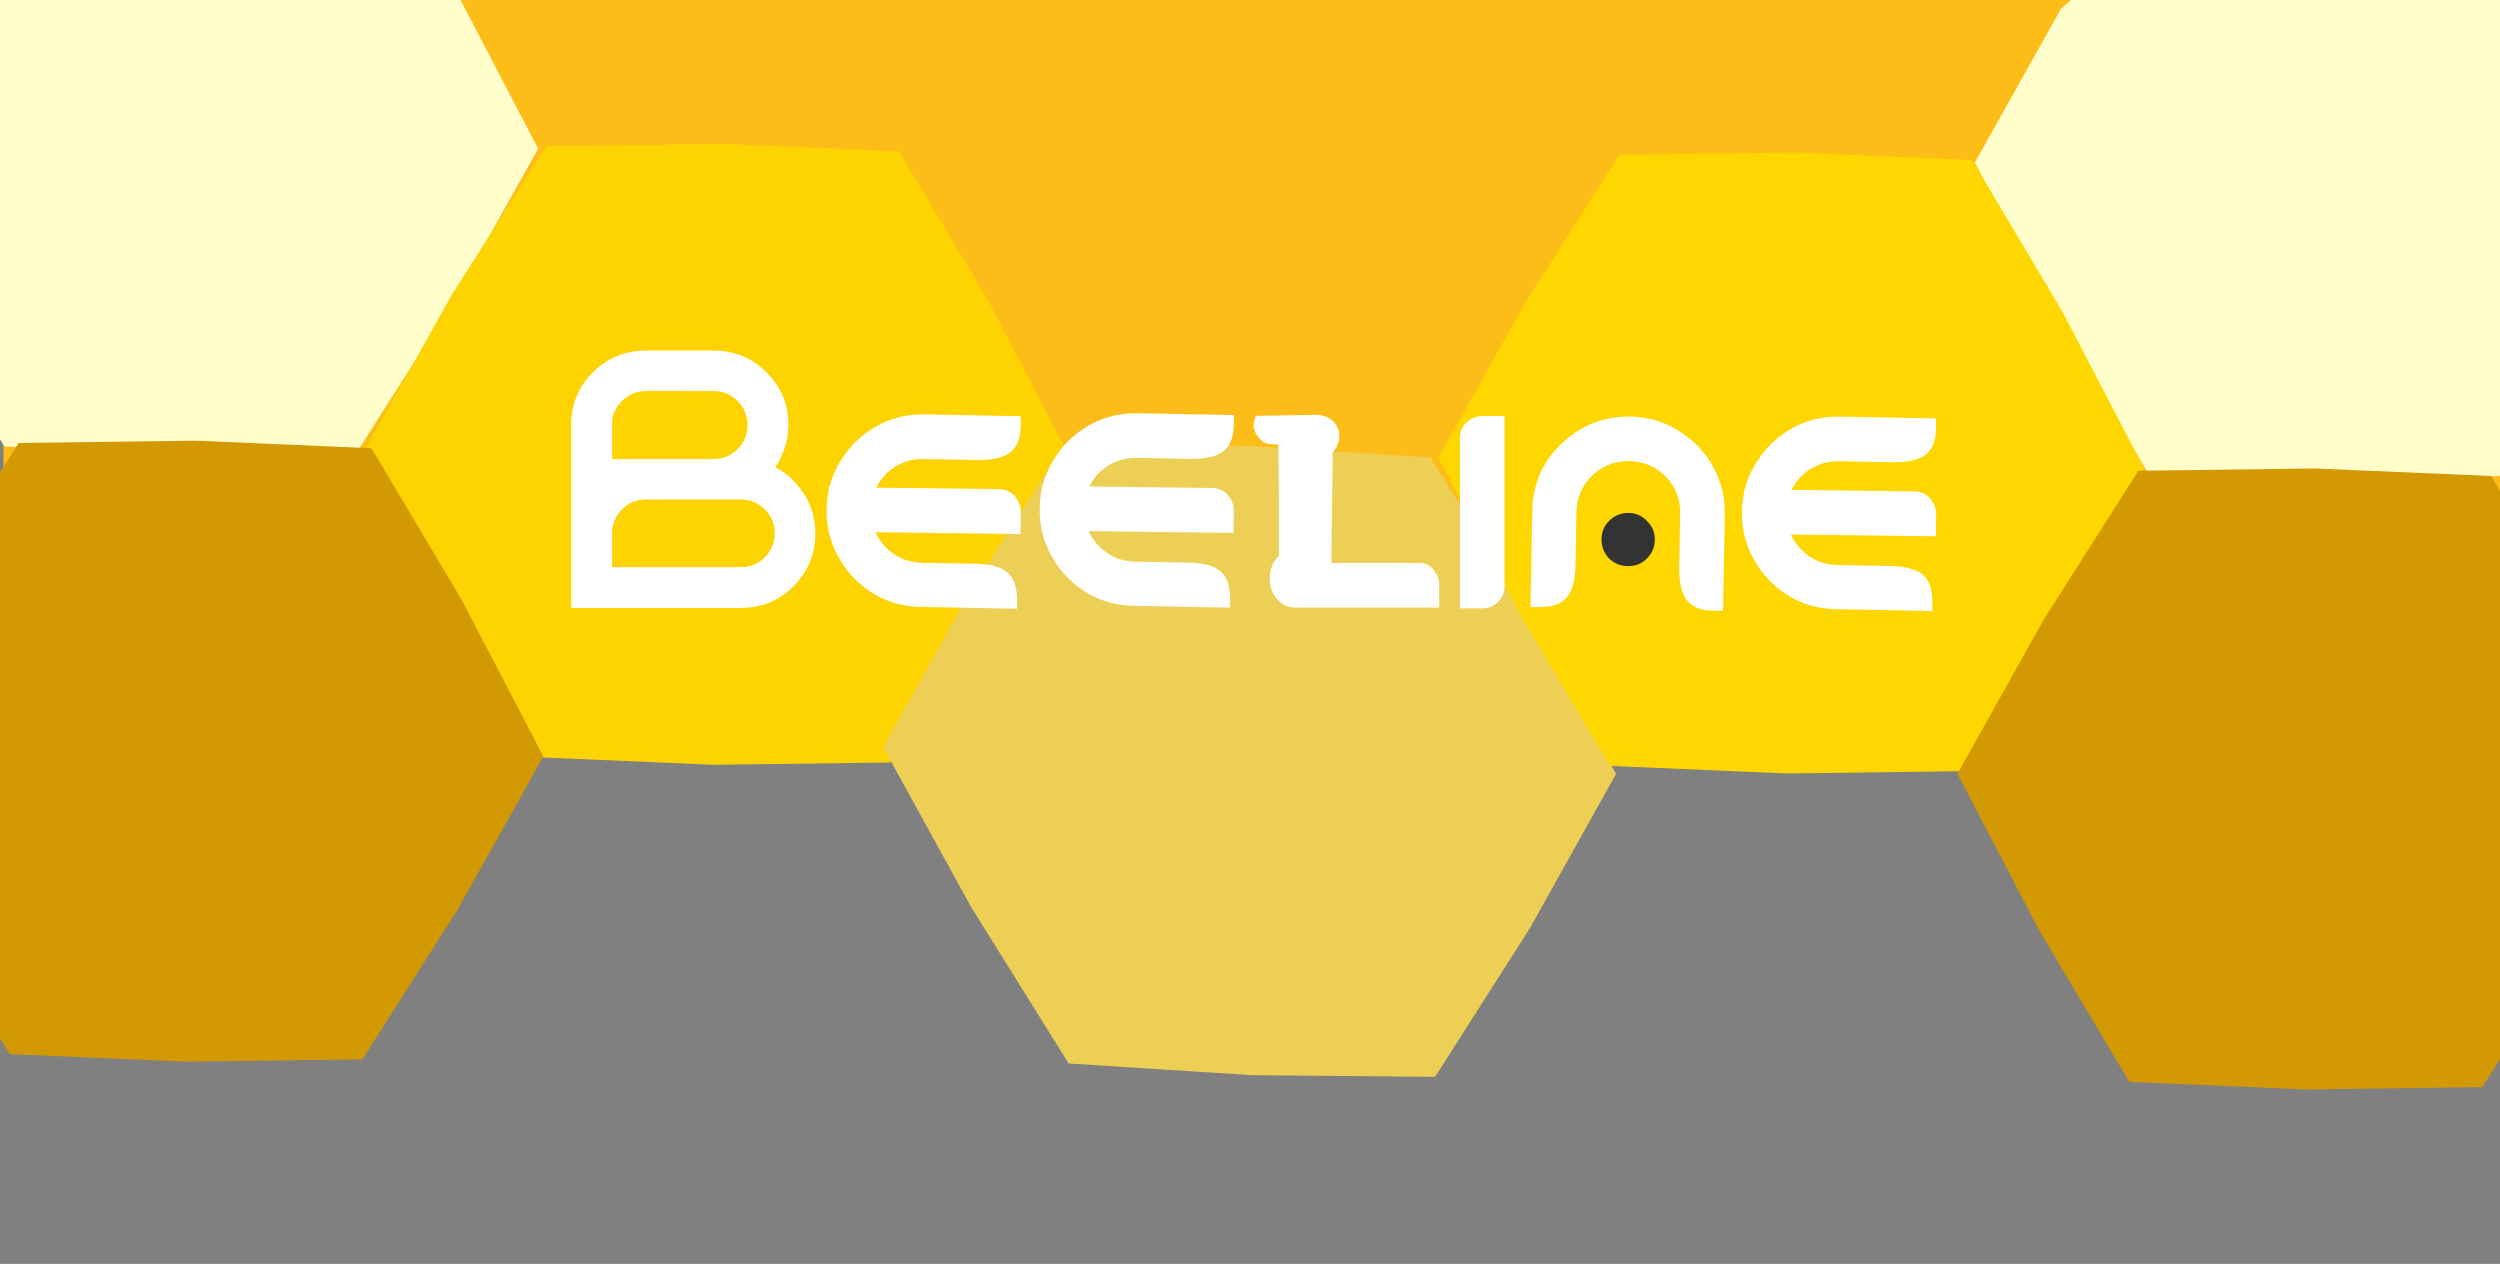 <svg width="1440" height="728" viewBox="0 0 1440 728" fill="none" xmlns="http://www.w3.org/2000/svg">
<rect x="0" y="0" width="1440" height="728" fill="#808080" stroke="none"/>
<rect x="2" y="-40.056" width="1440" height="364" fill="#FCBD18"/>
<path d="M1451 -38.056L1496.94 9.549L1543.96 99.691L1494.29 188.397L1439.73 274.189L1338.07 275.521L1236.5 271.172L1184.52 183.797L1137.49 93.656L1187.17 4.95L1236.5 -38.056L1338.07 -38.056L1451 -38.056Z" fill="#FFFECB"/>
<path d="M239 -39.056L262.943 -4.451L309.965 85.691L260.288 174.397L205.734 260.189L104.074 261.521L2.498 257.172L-49.485 169.797L-96.506 79.656L-46.829 -9.05L2.498 -39.056L104.074 -39.056L239 -39.056Z" fill="#FFFECB"/>
<path d="M517.96 87.175L569.943 174.549L616.965 264.691L567.288 353.397L512.734 439.189L411.074 440.521L309.498 436.172L257.515 348.797L210.494 258.656L260.171 169.95L314.725 84.157L416.385 82.826L517.96 87.175Z" fill="#FDD302"/>
<path d="M823.999 263.574L879.959 353.324L930.831 445.766L881.281 534.547L826.6 620.264L721.09 619.295L615.537 612.571L559.577 522.821L508.705 430.379L558.255 341.598L612.936 255.881L718.446 256.85L823.999 263.574Z" fill="#EDCF55"/>
<path d="M1135.96 92.175L1187.94 179.549L1234.96 269.691L1185.29 358.397L1130.73 444.189L1029.07 445.521L927.498 441.172L875.515 353.797L828.494 263.656L878.171 174.95L932.725 89.157L1034.38 87.826L1135.96 92.175Z" fill="#FED700"/>
<path d="M1434.96 274.175L1486.94 361.549L1533.96 451.691L1484.29 540.397L1429.73 626.189L1328.07 627.521L1226.5 623.172L1174.52 535.797L1127.49 445.656L1177.17 356.95L1231.72 271.157L1333.38 269.826L1434.96 274.175Z" fill="#D29902"/>
<path d="M213.96 258.175L265.943 345.549L312.965 435.691L263.288 524.397L208.734 610.189L107.074 611.521L5.498 607.172L-46.485 519.797L-93.506 429.656L-43.829 340.95L10.725 255.157L112.385 253.826L213.96 258.175Z" fill="#D29902"/>
<path d="M446.495 269.066C453.423 272.736 459.007 277.959 463.249 284.735C467.491 291.511 469.612 298.992 469.612 307.179C469.611 319.037 465.44 329.2 457.099 337.67C448.757 345.999 438.648 350.163 426.771 350.163L329 350.163L329 244.716C329 232.858 333.171 222.765 341.513 214.437C349.996 206.108 360.176 201.944 372.053 201.944H411.076C422.953 201.944 433.063 206.108 441.405 214.437C449.888 222.765 454.13 232.858 454.129 244.716C454.126 245.005 454.129 245.287 454.14 245.562C454.136 245.851 454.14 246.134 454.15 246.408L453.933 247.044C453.937 247.187 453.935 247.331 453.927 247.477L453.938 248.323C453.942 248.466 453.94 248.678 453.934 248.958C453.93 249.248 453.858 249.531 453.718 249.808C453.729 250.654 453.656 251.501 453.501 252.347C453.356 252.635 453.284 252.847 453.285 252.982C453.281 253.272 453.209 253.555 453.069 253.832C453.065 254.12 452.993 254.403 452.853 254.68C452.849 254.968 452.777 255.252 452.637 255.529C452.493 256.095 452.349 256.59 452.203 257.012C452.059 257.719 451.847 258.497 451.566 259.344C451.421 259.632 451.349 259.844 451.35 259.979C451.205 260.268 451.061 260.551 450.917 260.827C450.773 261.251 450.56 261.745 450.279 262.31C450.135 262.599 450.062 262.811 450.063 262.945C449.918 263.235 449.774 263.517 449.63 263.793C449.342 264.217 449.13 264.641 448.994 265.064C448.849 265.354 448.704 265.636 448.56 265.912C447.852 267.042 447.145 268.1 446.438 269.086L446.495 269.066ZM352.541 244.716L352.541 264.408L411.076 264.407C416.449 264.407 421.045 262.502 424.862 258.69C428.68 254.879 430.588 250.221 430.588 244.716C430.589 239.352 428.68 234.764 424.862 230.953C421.045 227.141 416.449 225.236 411.076 225.236L372.053 225.235C366.68 225.236 362.085 227.141 358.267 230.952C355.44 233.775 353.602 237.092 352.753 240.904C352.609 242.176 352.537 243.446 352.539 244.714L352.541 244.716ZM426.771 326.659C432.143 326.659 436.739 324.753 440.556 320.942C444.374 317.131 446.282 312.544 446.282 307.179C446.283 301.815 444.374 297.227 440.556 293.416C436.738 289.605 432.143 287.699 426.771 287.699H372.053C366.68 287.699 362.085 289.605 358.267 293.416C354.45 297.228 352.541 301.815 352.541 307.179L352.541 326.659L426.771 326.659Z" fill="white"/>
<path d="M853.889 239.629C850.18 239.544 847.45 241.184 844.625 243.328C842.155 245.795 840.921 248.8 840.921 252.346L840.921 350.388L853.891 350.388C857.443 350.388 860.453 349.153 862.923 346.688C865.393 344.221 866.627 341.215 866.627 337.67L866.627 239.628L853.889 239.629Z" fill="white"/>
<path d="M882.56 294.441C882.838 279.028 888.477 266.024 899.478 255.43C902.304 252.706 905.438 250.295 908.874 248.199C917.934 242.503 927.944 239.754 938.905 239.952C950.02 240.152 959.924 243.26 968.619 249.275C976.403 254.349 982.537 261.013 987.021 269.265C991.505 277.517 993.658 286.575 993.481 296.439L992.485 351.695C975.002 352.607 966.841 347.913 967.24 325.8L967.777 295.976C967.927 287.654 965.198 280.512 959.592 274.552C953.828 268.744 946.779 265.764 938.442 265.614C930.26 265.467 923.184 268.191 917.215 273.789C911.243 279.54 908.183 286.577 908.033 294.9L907.495 324.724C907.348 349.202 895.833 349.953 881.565 349.696L882.56 294.441Z" fill="white"/>
<path d="M736.654 286.477V320.088C733.12 323.642 731.356 327.969 731.356 333.068L731.361 333.298C731.361 337.934 732.789 341.874 735.64 345.119C738.495 348.364 741.957 349.986 746.032 349.986H828.967L828.967 337.239C828.967 333.685 827.881 330.672 825.708 328.199C823.536 325.572 820.887 324.259 817.761 324.259H766.818L767.685 260.403C771.219 256.85 772.905 250.338 769.88 245.123C767.277 240.633 762.183 238.955 758.108 238.955L723.455 239.508C723.455 239.508 722.156 241.569 722.156 245.123C722.156 248.677 724.204 251.092 726.377 253.564C728.549 256.036 733.159 256 736.284 256L736.654 286.477Z" fill="white"/>
<path d="M1057.82 350.909C1042.41 350.622 1029.41 344.974 1018.82 333.966C1016.1 331.138 1013.69 328.003 1011.59 324.566C1005.9 315.502 1003.16 305.491 1003.37 294.53C1003.57 283.415 1006.69 273.513 1012.71 264.822C1017.79 257.041 1024.45 250.911 1032.71 246.432C1040.96 241.954 1050.02 239.806 1059.89 239.99L1115.14 241.021C1116.04 258.505 1111.34 266.663 1089.23 266.25L1059.41 265.694C1051.09 265.538 1043.94 268.263 1037.98 273.865C1032.17 279.625 1029.18 286.673 1029.03 295.009C1028.87 303.191 1031.59 310.268 1037.19 316.241C1042.94 322.217 1049.97 325.282 1058.29 325.437L1088.12 325.994C1112.6 326.157 1113.34 337.672 1113.07 351.941L1057.82 350.909Z" fill="white"/>
<path d="M1115.22 296.159C1115.35 292.452 1113.75 289.702 1111.64 286.851C1109.2 284.352 1106.21 283.08 1102.67 283.037L1004.63 281.842L1004.47 294.811C1004.43 298.363 1005.63 301.388 1008.06 303.888C1010.5 306.387 1013.49 307.658 1017.03 307.702L1115.07 308.897L1115.22 296.159Z" fill="white"/>
<path d="M530.58 349.611C515.167 349.324 502.167 343.675 491.58 332.668C488.858 329.84 486.449 326.705 484.355 323.267C478.665 314.204 475.923 304.192 476.127 293.231C476.334 282.116 479.449 272.214 485.47 263.523C490.549 255.742 497.216 249.612 505.471 245.133C513.726 240.655 522.786 238.508 532.65 238.691L587.905 239.723C588.805 257.207 584.106 265.364 561.994 264.952L532.17 264.395C523.848 264.24 516.704 266.964 510.741 272.566C504.929 278.326 501.945 285.374 501.789 293.71C501.637 301.892 504.357 308.97 509.95 314.942C515.697 320.918 522.733 323.983 531.055 324.139L560.879 324.695C585.357 324.858 586.101 336.373 585.835 350.642L530.58 349.611Z" fill="white"/>
<path d="M587.986 294.86C588.115 291.153 586.508 288.404 584.399 285.552C581.963 283.053 578.973 281.782 575.427 281.738L477.393 280.543L477.235 293.512C477.191 297.065 478.389 300.089 480.824 302.589C483.261 305.088 486.251 306.36 489.796 306.403L587.831 307.598L587.986 294.86Z" fill="white"/>
<path d="M653.299 348.961C637.887 348.674 624.887 343.026 614.299 332.019C611.577 329.19 609.169 326.055 607.074 322.618C601.384 313.554 598.642 303.543 598.846 292.582C599.053 281.467 602.168 271.565 608.189 262.874C613.268 255.093 619.935 248.963 628.191 244.484C636.446 240.006 645.505 237.858 655.369 238.042L710.624 239.073C711.525 256.557 706.825 264.715 684.713 264.302L654.89 263.746C646.567 263.59 639.424 266.315 633.46 271.917C627.648 277.677 624.664 284.725 624.509 293.061C624.356 301.243 627.076 308.32 632.669 314.293C638.417 320.269 645.452 323.334 653.775 323.489L683.598 324.046C708.076 324.209 708.82 335.724 708.554 349.993L653.299 348.961Z" fill="white"/>
<path d="M710.705 294.211C710.835 290.504 709.228 287.754 707.119 284.903C704.683 282.404 701.692 281.132 698.146 281.089L600.112 279.894L599.954 292.863C599.91 296.416 601.108 299.44 603.543 301.94C605.98 304.439 608.971 305.71 612.516 305.754L710.55 306.949L710.705 294.211Z" fill="white"/>
<path d="M953.171 310.667C953.171 306.497 951.641 302.952 948.576 300.032C945.654 296.974 942.101 295.445 937.924 295.444C933.607 295.446 929.917 296.973 926.854 300.032C923.931 302.951 922.467 306.497 922.468 310.667C922.468 314.977 923.931 318.661 926.854 321.719C929.917 324.639 933.607 326.099 937.924 326.099C942.1 326.099 945.652 324.639 948.576 321.719C951.639 318.661 953.171 314.977 953.171 310.667Z" fill="#333333"/>
</svg>
